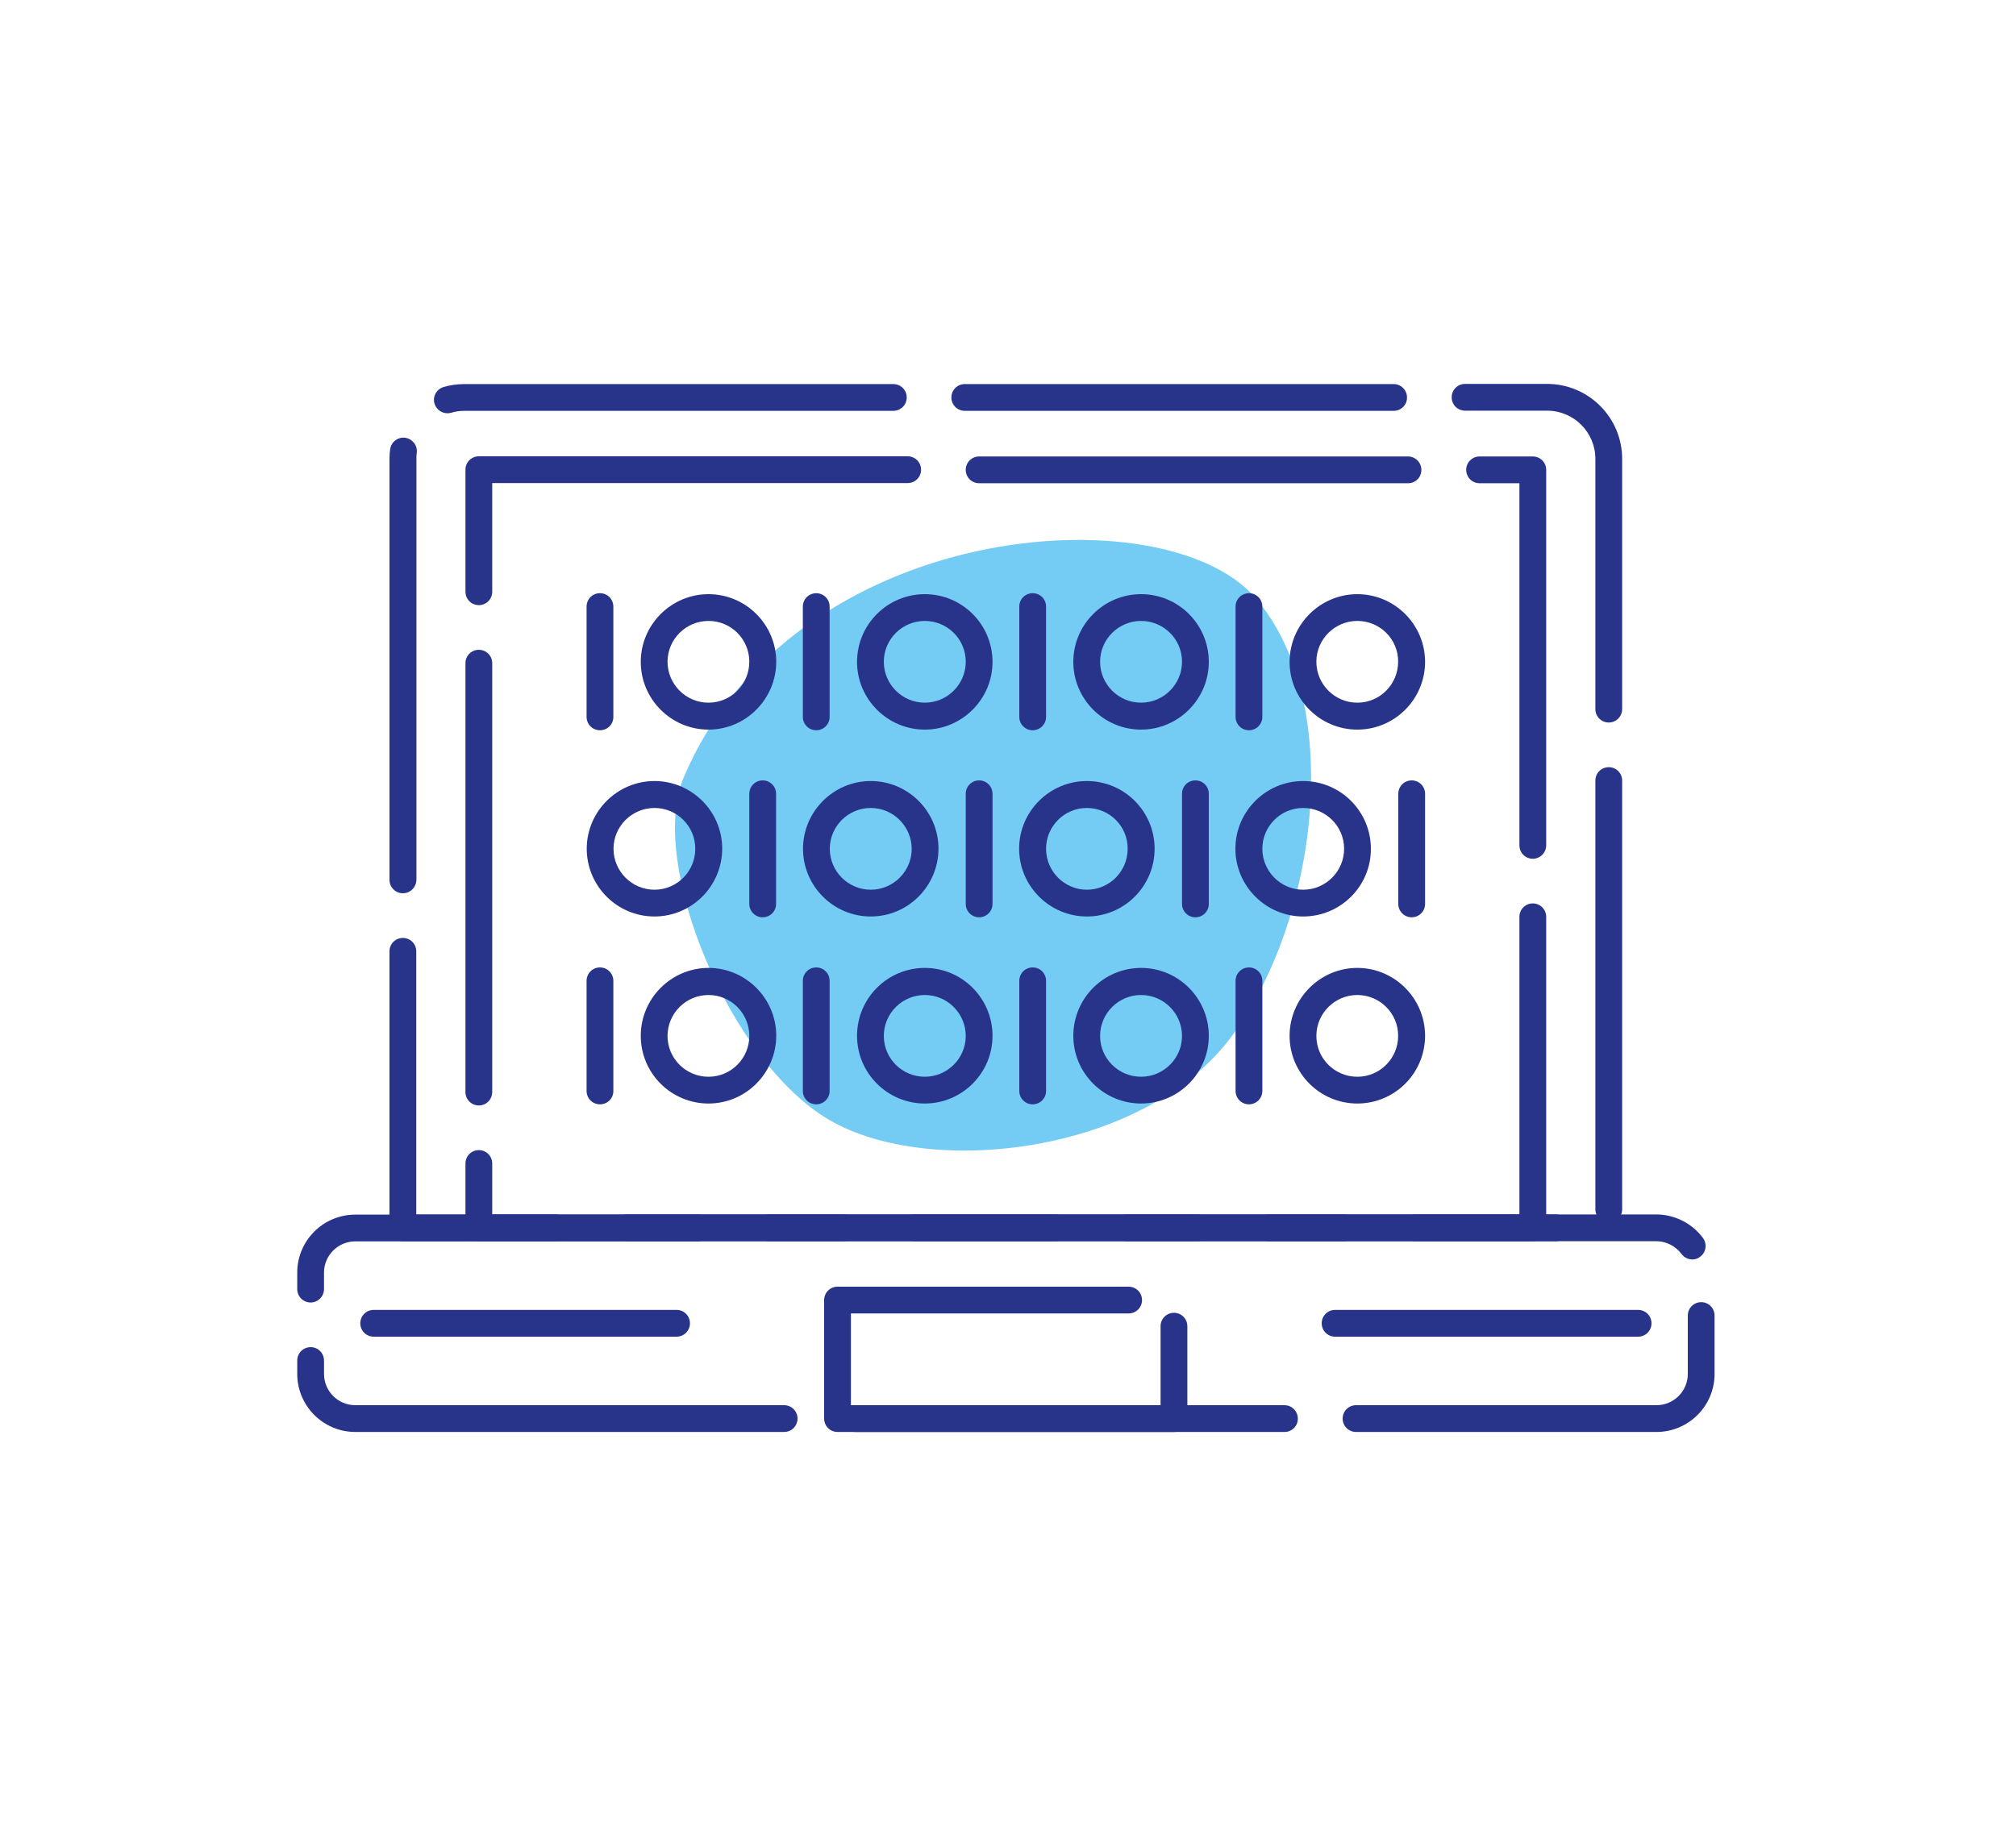 <?xml version="1.0" encoding="utf-8"?>
<!-- Generator: Adobe Illustrator 23.1.1, SVG Export Plug-In . SVG Version: 6.00 Build 0)  -->
<svg version="1.1" id="Capa_1" xmlns="http://www.w3.org/2000/svg" xmlns:xlink="http://www.w3.org/1999/xlink" x="0px" y="0px"
	 viewBox="0 0 125 113" style="enable-background:new 0 0 125 113;" xml:space="preserve">
<style type="text/css">
	.st0{fill:#74CBF3;}
	.st1{fill:#28348A;}
</style>
<g>
	<g>
		<path class="st0" d="M42.39,48.22c-2.23,5.26,2.8,17.6,9.03,21.24c6.23,3.63,19.42,2.11,24.86-5.07
			c5.43-7.18,7.19-20.84,1.53-27.34C72.14,30.54,49.18,32.22,42.39,48.22z"/>
		<g>
			<path class="st1" d="M101.57,82.9H82.78c-0.46,0-0.83-0.37-0.83-0.83s0.37-0.83,0.83-0.83h18.79c0.46,0,0.83,0.37,0.83,0.83
				S102.03,82.9,101.57,82.9z"/>
		</g>
		<g>
			<path class="st1" d="M41.95,82.9H23.17c-0.46,0-0.83-0.37-0.83-0.83s0.37-0.83,0.83-0.83h18.78c0.46,0,0.83,0.37,0.83,0.83
				S42.41,82.9,41.95,82.9z"/>
		</g>
		<g>
			<path class="st1" d="M102.71,88.81H84.08c-0.46,0-0.83-0.37-0.83-0.83c0-0.46,0.37-0.83,0.83-0.83h18.63
				c1.07,0,1.94-0.87,1.94-1.94v-3.62c0-0.46,0.37-0.83,0.83-0.83c0.46,0,0.83,0.37,0.83,0.83v3.62
				C106.31,87.2,104.69,88.81,102.71,88.81z M79.65,88.81H53.05c-0.46,0-0.83-0.37-0.83-0.83c0-0.46,0.37-0.83,0.83-0.83h26.59
				c0.46,0,0.83,0.37,0.83,0.83C80.48,88.44,80.1,88.81,79.65,88.81z M48.62,88.81H22.03c-1.99,0-3.6-1.62-3.6-3.6v-0.83
				c0-0.46,0.37-0.83,0.83-0.83c0.46,0,0.83,0.37,0.83,0.83v0.83c0,1.07,0.87,1.94,1.94,1.94h26.59c0.46,0,0.83,0.37,0.83,0.83
				C49.45,88.44,49.08,88.81,48.62,88.81z M19.26,80.78c-0.46,0-0.83-0.37-0.83-0.83v-1.03c0-1.98,1.62-3.59,3.6-3.59h21.22
				c0.46,0,0.83,0.37,0.83,0.83s-0.37,0.83-0.83,0.83H22.03c-1.07,0-1.94,0.87-1.94,1.93v1.03C20.09,80.41,19.71,80.78,19.26,80.78z
				 M104.93,78.11c-0.25,0-0.51-0.12-0.67-0.34c-0.37-0.49-0.95-0.79-1.56-0.79c0,0,0,0,0,0h-24c-0.46,0-0.83-0.37-0.83-0.83
				s0.37-0.83,0.83-0.83h24c0,0,0,0,0,0c1.13,0,2.22,0.55,2.89,1.46c0.27,0.37,0.2,0.89-0.17,1.16
				C105.28,78.06,105.11,78.11,104.93,78.11z M74.27,76.98H47.68c-0.46,0-0.83-0.37-0.83-0.83s0.37-0.83,0.83-0.83h26.59
				c0.46,0,0.83,0.37,0.83,0.83S74.73,76.98,74.27,76.98z"/>
		</g>
		<g>
			<path class="st1" d="M72.8,88.81H51.93c-0.46,0-0.83-0.37-0.83-0.83v-7.35c0-0.46,0.37-0.83,0.83-0.83h18.05
				c0.46,0,0.83,0.37,0.83,0.83c0,0.46-0.37,0.83-0.83,0.83H52.76v5.69h19.2v-4.9c0-0.46,0.37-0.83,0.83-0.83s0.83,0.37,0.83,0.83
				v5.73C73.63,88.44,73.26,88.81,72.8,88.81z"/>
		</g>
		<g>
			<path class="st1" d="M96.47,76.98H69.88c-0.46,0-0.83-0.37-0.83-0.83s0.37-0.83,0.83-0.83h26.59c0.46,0,0.83,0.37,0.83,0.83
				S96.93,76.98,96.47,76.98z M65.44,76.98H38.85c-0.46,0-0.83-0.37-0.83-0.83s0.37-0.83,0.83-0.83h26.59
				c0.46,0,0.83,0.37,0.83,0.83S65.9,76.98,65.44,76.98z M34.42,76.98h-9.44c-0.46,0-0.83-0.37-0.83-0.83V59
				c0-0.46,0.37-0.83,0.83-0.83c0.46,0,0.83,0.37,0.83,0.83v16.32h8.61c0.46,0,0.83,0.37,0.83,0.83S34.88,76.98,34.42,76.98z
				 M99.75,75.83c-0.46,0-0.83-0.37-0.83-0.83V48.41c0-0.46,0.37-0.83,0.83-0.83s0.83,0.37,0.83,0.83V75
				C100.58,75.46,100.21,75.83,99.75,75.83z M24.98,55.4c-0.46,0-0.83-0.37-0.83-0.83v-26.1c0-0.2,0.01-0.4,0.04-0.6
				c0.06-0.46,0.48-0.78,0.93-0.72c0.45,0.06,0.78,0.48,0.72,0.93c-0.02,0.13-0.02,0.25-0.02,0.38v26.1
				C25.81,55.03,25.44,55.4,24.98,55.4z M99.75,44.81c-0.46,0-0.83-0.37-0.83-0.83V28.46c0-1.65-1.34-2.99-2.99-2.99h-5.09
				c-0.46,0-0.83-0.37-0.83-0.83c0-0.46,0.37-0.83,0.83-0.83h5.09c2.56,0,4.65,2.08,4.65,4.65v15.51
				C100.58,44.44,100.21,44.81,99.75,44.81z M27.74,25.63c-0.36,0-0.69-0.24-0.8-0.6c-0.13-0.44,0.13-0.9,0.57-1.03
				c0.42-0.12,0.85-0.18,1.28-0.18h26.6c0.46,0,0.83,0.37,0.83,0.83c0,0.46-0.37,0.83-0.83,0.83H28.79c-0.28,0-0.56,0.04-0.82,0.12
				C27.89,25.62,27.82,25.63,27.74,25.63z M86.42,25.48H59.82c-0.46,0-0.83-0.37-0.83-0.83c0-0.46,0.37-0.83,0.83-0.83h26.59
				c0.46,0,0.83,0.37,0.83,0.83C87.25,25.11,86.87,25.48,86.42,25.48z"/>
		</g>
		<g>
			<path class="st1" d="M95.04,76.98h-7.3c-0.46,0-0.83-0.37-0.83-0.83s0.37-0.83,0.83-0.83h6.47V56.86c0-0.46,0.37-0.83,0.83-0.83
				c0.46,0,0.83,0.37,0.83,0.83v19.3C95.87,76.61,95.5,76.98,95.04,76.98z M83.31,76.98H56.72c-0.46,0-0.83-0.37-0.83-0.83
				s0.37-0.83,0.83-0.83h26.59c0.46,0,0.83,0.37,0.83,0.83S83.77,76.98,83.31,76.98z M52.29,76.98h-22.6
				c-0.46,0-0.83-0.37-0.83-0.83v-3.99c0-0.46,0.37-0.83,0.83-0.83c0.46,0,0.83,0.37,0.83,0.83v3.16h21.77
				c0.46,0,0.83,0.37,0.83,0.83S52.75,76.98,52.29,76.98z M29.69,68.56c-0.46,0-0.83-0.37-0.83-0.83V41.13
				c0-0.46,0.37-0.83,0.83-0.83c0.46,0,0.83,0.37,0.83,0.83v26.59C30.52,68.19,30.15,68.56,29.69,68.56z M95.04,53.26
				c-0.46,0-0.83-0.37-0.83-0.83V29.97h-2.47c-0.46,0-0.83-0.37-0.83-0.83c0-0.46,0.37-0.83,0.83-0.83h3.3
				c0.46,0,0.83,0.37,0.83,0.83v23.29C95.87,52.88,95.5,53.26,95.04,53.26z M29.69,37.53c-0.46,0-0.83-0.37-0.83-0.83v-7.57
				c0-0.46,0.37-0.83,0.83-0.83h26.59c0.46,0,0.83,0.37,0.83,0.83c0,0.46-0.37,0.83-0.83,0.83H30.52v6.74
				C30.52,37.16,30.15,37.53,29.69,37.53z M87.31,29.97H60.71c-0.46,0-0.83-0.37-0.83-0.83c0-0.46,0.37-0.83,0.83-0.83h26.59
				c0.46,0,0.83,0.37,0.83,0.83C88.14,29.59,87.77,29.97,87.31,29.97z"/>
		</g>
		<g>
			<path class="st1" d="M37.2,45.29c-0.46,0-0.83-0.37-0.83-0.83v-6.84c0-0.46,0.37-0.83,0.83-0.83c0.46,0,0.83,0.37,0.83,0.83v6.84
				C38.04,44.92,37.66,45.29,37.2,45.29z"/>
		</g>
		<g>
			<path class="st1" d="M43.93,45.25c-2.32,0-4.2-1.89-4.2-4.2c0-2.31,1.89-4.2,4.2-4.2c2.31,0,4.2,1.88,4.2,4.2
				C48.12,43.36,46.24,45.25,43.93,45.25z M43.93,38.51c-1.4,0-2.54,1.14-2.54,2.53c0,1.4,1.14,2.54,2.54,2.54
				c1.4,0,2.53-1.14,2.53-2.54C46.46,39.64,45.33,38.51,43.93,38.51z"/>
		</g>
		<g>
			<path class="st1" d="M50.61,45.29c-0.46,0-0.83-0.37-0.83-0.83v-6.84c0-0.46,0.37-0.83,0.83-0.83c0.46,0,0.83,0.37,0.83,0.83
				v6.84C51.44,44.92,51.07,45.29,50.61,45.29z"/>
		</g>
		<g>
			<path class="st1" d="M57.34,45.25c-2.31,0-4.2-1.89-4.2-4.2c0-2.31,1.88-4.2,4.2-4.2c2.32,0,4.2,1.88,4.2,4.2
				C61.54,43.36,59.65,45.25,57.34,45.25z M57.34,38.51c-1.4,0-2.54,1.14-2.54,2.53c0,1.4,1.14,2.54,2.54,2.54
				c1.4,0,2.54-1.14,2.54-2.54C59.88,39.64,58.74,38.51,57.34,38.51z"/>
		</g>
		<g>
			<path class="st1" d="M64.03,45.29c-0.46,0-0.83-0.37-0.83-0.83v-6.84c0-0.46,0.37-0.83,0.83-0.83c0.46,0,0.83,0.37,0.83,0.83
				v6.84C64.86,44.92,64.49,45.29,64.03,45.29z"/>
		</g>
		<g>
			<path class="st1" d="M70.75,45.25c-2.31,0-4.2-1.89-4.2-4.2c0-2.31,1.88-4.2,4.2-4.2c2.32,0,4.2,1.88,4.2,4.2
				C74.95,43.36,73.06,45.25,70.75,45.25z M70.75,38.51c-1.4,0-2.54,1.14-2.54,2.53c0,1.4,1.14,2.54,2.54,2.54
				c1.4,0,2.54-1.14,2.54-2.54C73.29,39.64,72.15,38.51,70.75,38.51z"/>
		</g>
		<g>
			<path class="st1" d="M77.44,45.29c-0.46,0-0.83-0.37-0.83-0.83v-6.84c0-0.46,0.37-0.83,0.83-0.83c0.46,0,0.83,0.37,0.83,0.83
				v6.84C78.27,44.92,77.9,45.29,77.44,45.29z"/>
		</g>
		<g>
			<path class="st1" d="M84.16,45.25c-2.32,0-4.2-1.89-4.2-4.2c0-2.31,1.89-4.2,4.2-4.2c2.31,0,4.2,1.88,4.2,4.2
				C88.36,43.36,86.48,45.25,84.16,45.25z M84.16,38.51c-1.4,0-2.54,1.14-2.54,2.53c0,1.4,1.14,2.54,2.54,2.54
				c1.4,0,2.53-1.14,2.53-2.54C86.7,39.64,85.56,38.51,84.16,38.51z"/>
		</g>
		<g>
			<path class="st1" d="M87.53,56.89c-0.46,0-0.83-0.37-0.83-0.83v-6.83c0-0.46,0.37-0.83,0.83-0.83s0.83,0.37,0.83,0.83v6.83
				C88.36,56.52,87.99,56.89,87.53,56.89z"/>
		</g>
		<g>
			<path class="st1" d="M80.8,56.84c-2.31,0-4.2-1.89-4.2-4.2c0-2.31,1.88-4.2,4.2-4.2c2.32,0,4.2,1.88,4.2,4.2
				C85.01,54.96,83.12,56.84,80.8,56.84z M80.8,50.11c-1.4,0-2.53,1.14-2.53,2.53c0,1.4,1.14,2.54,2.53,2.54
				c1.4,0,2.54-1.14,2.54-2.54C83.34,51.24,82.2,50.11,80.8,50.11z"/>
		</g>
		<g>
			<path class="st1" d="M74.12,56.89c-0.46,0-0.83-0.37-0.83-0.83v-6.83c0-0.46,0.37-0.83,0.83-0.83c0.46,0,0.83,0.37,0.83,0.83
				v6.83C74.95,56.52,74.58,56.89,74.12,56.89z"/>
		</g>
		<g>
			<path class="st1" d="M67.39,56.84c-2.31,0-4.2-1.89-4.2-4.2c0-2.31,1.88-4.2,4.2-4.2s4.2,1.88,4.2,4.2
				C71.59,54.96,69.71,56.84,67.39,56.84z M67.39,50.11c-1.4,0-2.53,1.14-2.53,2.53c0,1.4,1.14,2.54,2.53,2.54
				c1.4,0,2.53-1.14,2.53-2.54C69.93,51.24,68.79,50.11,67.39,50.11z"/>
		</g>
		<g>
			<path class="st1" d="M60.71,56.89c-0.46,0-0.83-0.37-0.83-0.83v-6.83c0-0.46,0.37-0.83,0.83-0.83c0.46,0,0.83,0.37,0.83,0.83
				v6.83C61.54,56.52,61.17,56.89,60.71,56.89z"/>
		</g>
		<g>
			<path class="st1" d="M53.99,56.84c-2.32,0-4.2-1.89-4.2-4.2c0-2.31,1.89-4.2,4.2-4.2c2.31,0,4.2,1.88,4.2,4.2
				C58.18,54.96,56.3,56.84,53.99,56.84z M53.99,50.11c-1.4,0-2.54,1.14-2.54,2.53c0,1.4,1.14,2.54,2.54,2.54
				c1.4,0,2.54-1.14,2.54-2.54C56.52,51.24,55.38,50.11,53.99,50.11z"/>
		</g>
		<g>
			<path class="st1" d="M47.29,56.89c-0.46,0-0.83-0.37-0.83-0.83v-6.83c0-0.46,0.37-0.83,0.83-0.83s0.83,0.37,0.83,0.83v6.83
				C48.12,56.52,47.75,56.89,47.29,56.89z"/>
		</g>
		<g>
			<path class="st1" d="M40.58,56.84c-2.32,0-4.2-1.89-4.2-4.2c0-2.31,1.89-4.2,4.2-4.2c2.31,0,4.2,1.88,4.2,4.2
				C44.77,54.96,42.89,56.84,40.58,56.84z M40.58,50.11c-1.4,0-2.54,1.14-2.54,2.53c0,1.4,1.14,2.54,2.54,2.54
				c1.4,0,2.53-1.14,2.53-2.54C43.11,51.24,41.98,50.11,40.58,50.11z"/>
		</g>
		<g>
			<path class="st1" d="M37.2,68.49c-0.46,0-0.83-0.37-0.83-0.83v-6.83c0-0.46,0.37-0.83,0.83-0.83c0.46,0,0.83,0.37,0.83,0.83v6.83
				C38.04,68.12,37.66,68.49,37.2,68.49z"/>
		</g>
		<g>
			<path class="st1" d="M43.93,68.44c-2.32,0-4.2-1.88-4.2-4.2c0-2.32,1.89-4.21,4.2-4.21c2.31,0,4.2,1.89,4.2,4.21
				C48.12,66.56,46.24,68.44,43.93,68.44z M43.93,61.71c-1.4,0-2.54,1.14-2.54,2.54c0,1.4,1.14,2.53,2.54,2.53
				c1.4,0,2.53-1.14,2.53-2.53C46.46,62.85,45.33,61.71,43.93,61.71z"/>
		</g>
		<g>
			<path class="st1" d="M50.61,68.49c-0.46,0-0.83-0.37-0.83-0.83v-6.83c0-0.46,0.37-0.83,0.83-0.83c0.46,0,0.83,0.37,0.83,0.83
				v6.83C51.44,68.12,51.07,68.49,50.61,68.49z"/>
		</g>
		<g>
			<path class="st1" d="M57.34,68.44c-2.31,0-4.2-1.88-4.2-4.2c0-2.32,1.88-4.21,4.2-4.21c2.32,0,4.2,1.89,4.2,4.21
				C61.54,66.56,59.65,68.44,57.34,68.44z M57.34,61.71c-1.4,0-2.54,1.14-2.54,2.54c0,1.4,1.14,2.53,2.54,2.53
				c1.4,0,2.54-1.14,2.54-2.53C59.88,62.85,58.74,61.71,57.34,61.71z"/>
		</g>
		<g>
			<path class="st1" d="M64.03,68.49c-0.46,0-0.83-0.37-0.83-0.83v-6.83c0-0.46,0.37-0.83,0.83-0.83c0.46,0,0.83,0.37,0.83,0.83
				v6.83C64.86,68.12,64.49,68.49,64.03,68.49z"/>
		</g>
		<g>
			<path class="st1" d="M70.75,68.44c-2.31,0-4.2-1.88-4.2-4.2c0-2.32,1.88-4.21,4.2-4.21c2.32,0,4.2,1.89,4.2,4.21
				C74.95,66.56,73.06,68.44,70.75,68.44z M70.75,61.71c-1.4,0-2.54,1.14-2.54,2.54c0,1.4,1.14,2.53,2.54,2.53
				c1.4,0,2.54-1.14,2.54-2.53C73.29,62.85,72.15,61.71,70.75,61.71z"/>
		</g>
		<g>
			<path class="st1" d="M77.44,68.49c-0.46,0-0.83-0.37-0.83-0.83v-6.83c0-0.46,0.37-0.83,0.83-0.83c0.46,0,0.83,0.37,0.83,0.83
				v6.83C78.27,68.12,77.9,68.49,77.44,68.49z"/>
		</g>
		<g>
			<path class="st1" d="M84.16,68.44c-2.32,0-4.2-1.88-4.2-4.2c0-2.32,1.89-4.21,4.2-4.21c2.31,0,4.2,1.89,4.2,4.21
				C88.36,66.56,86.48,68.44,84.16,68.44z M84.16,61.71c-1.4,0-2.54,1.14-2.54,2.54c0,1.4,1.14,2.53,2.54,2.53
				c1.4,0,2.53-1.14,2.53-2.53C86.7,62.85,85.56,61.71,84.16,61.71z"/>
		</g>
	</g>
</g>
</svg>
